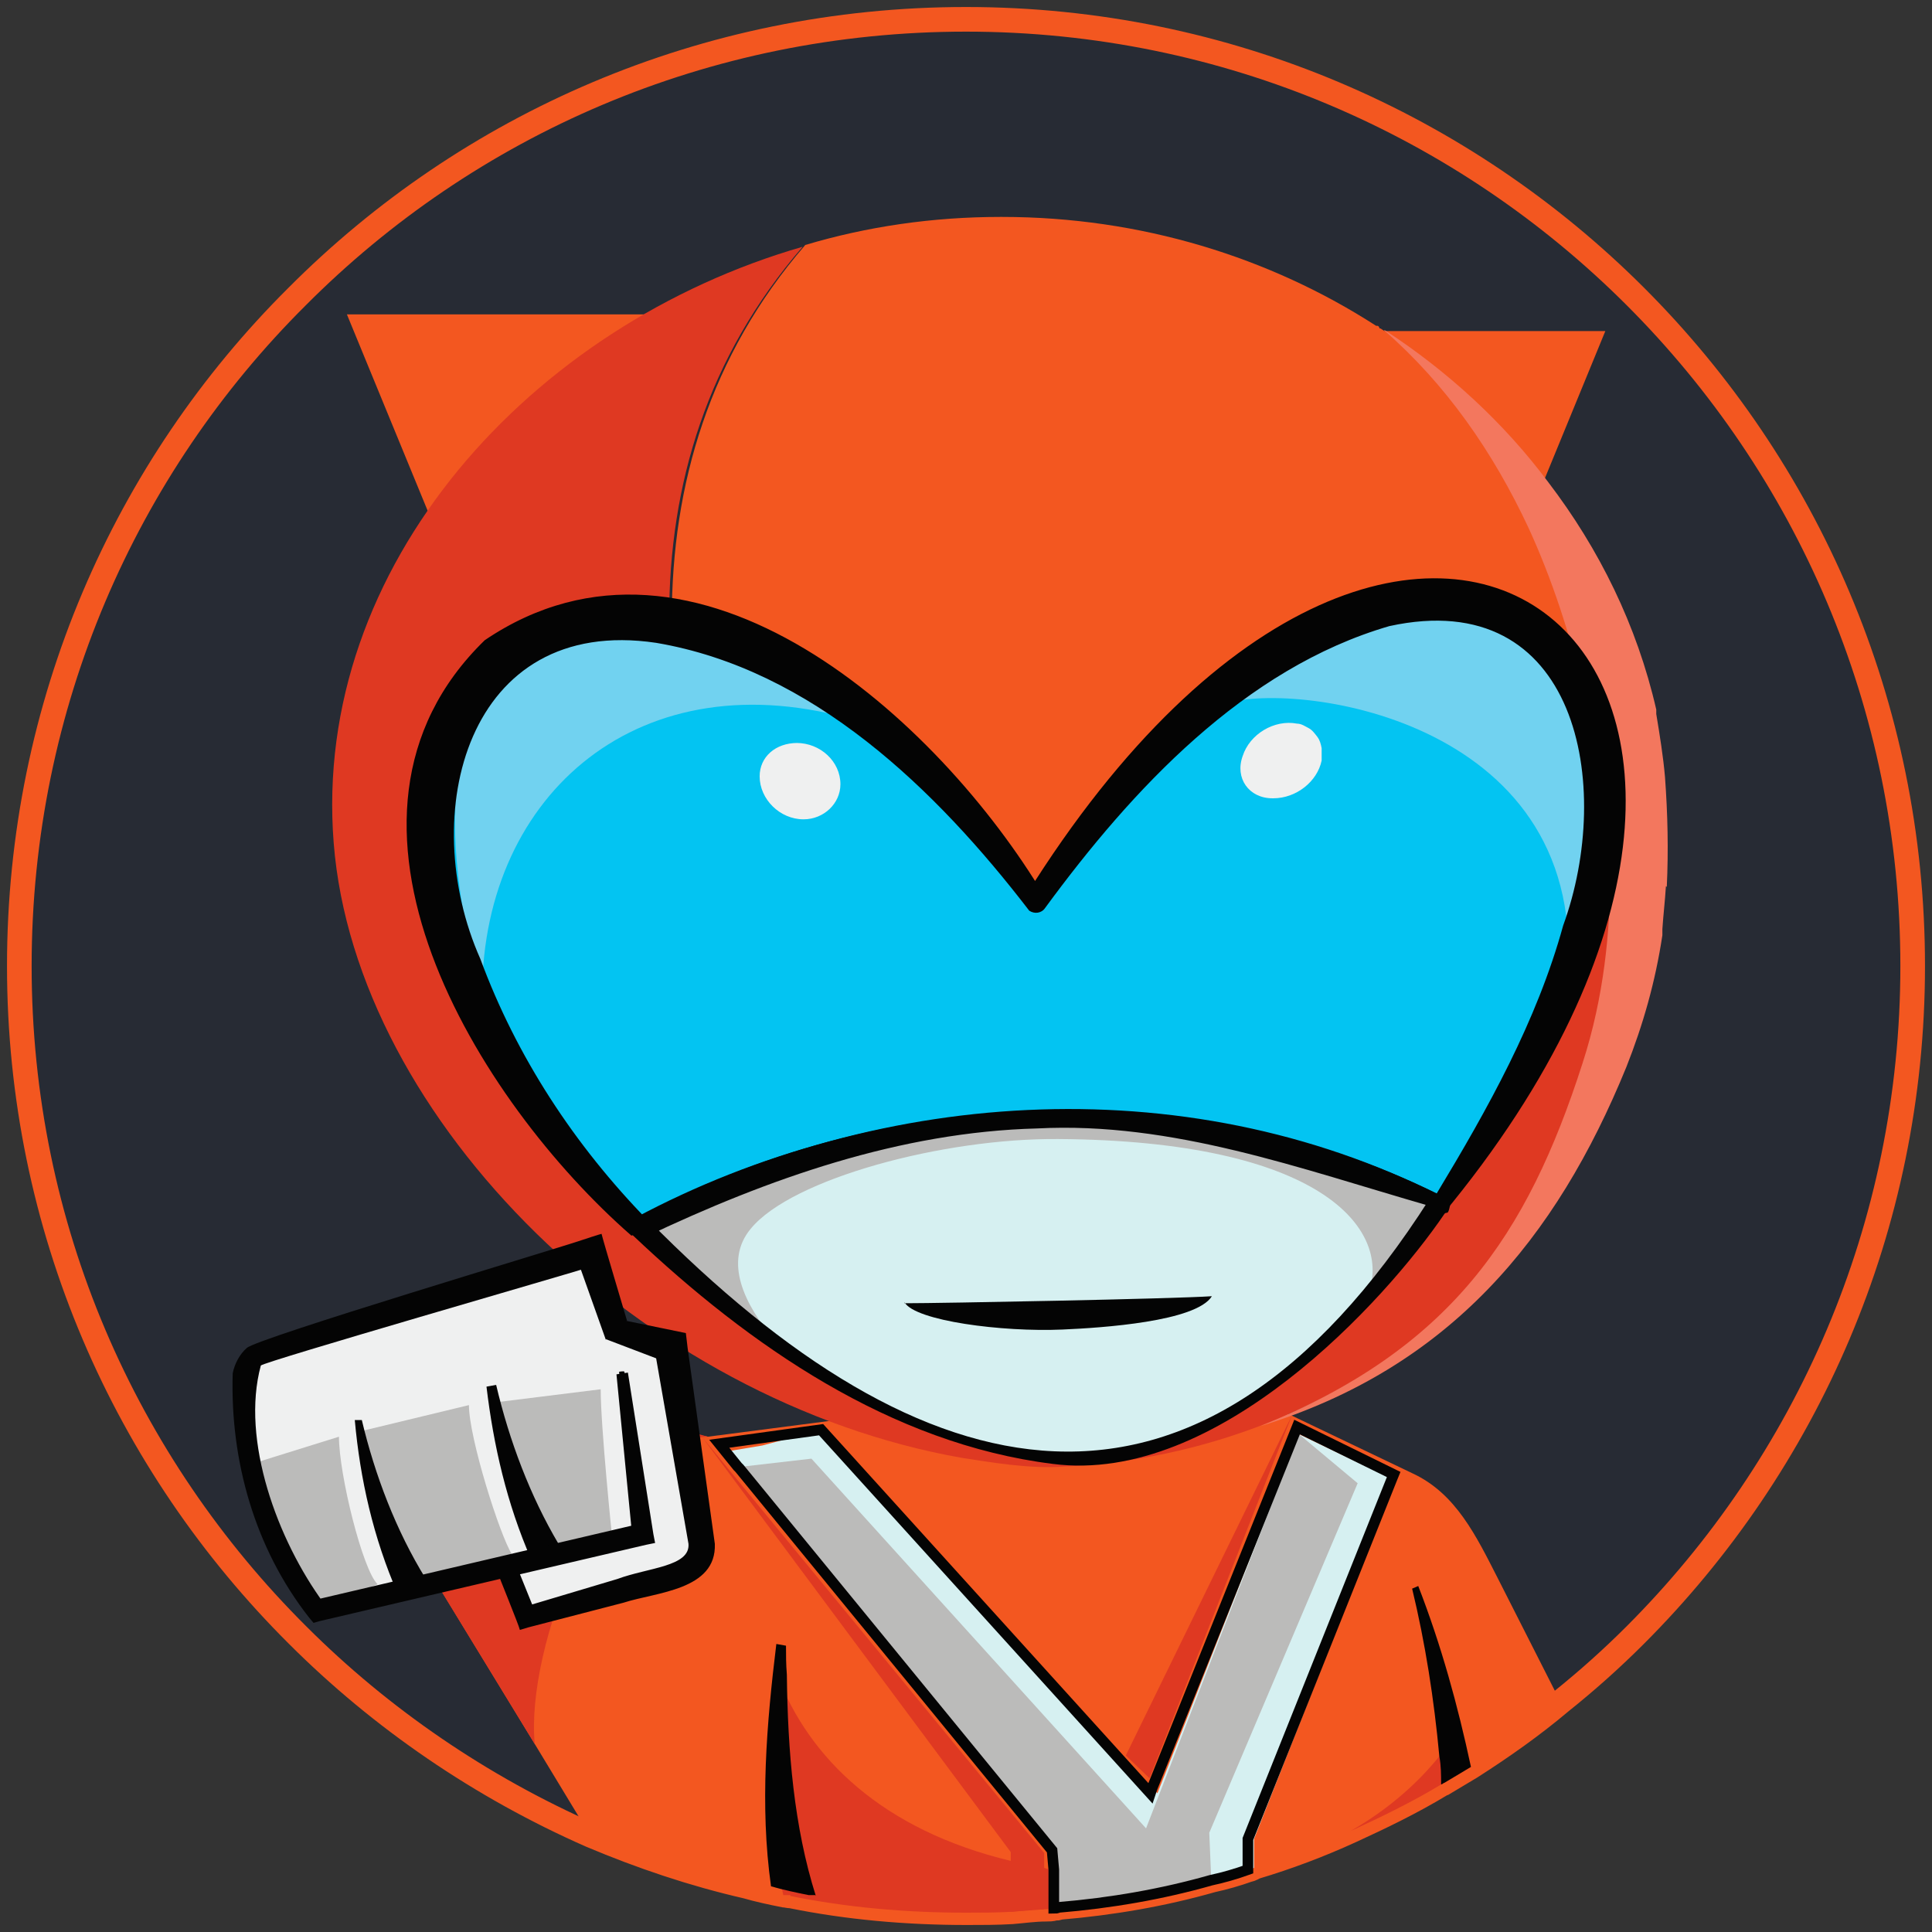 <svg width="36" height="36" viewBox="0 0 36 36" fill="none" xmlns="http://www.w3.org/2000/svg">
<rect x="0" y="0" width="36" height="36" fill="#333333" stroke="none"/>
<g opacity="0.94" clip-path="url(#clip0_412_10060)">
<path d="M35.64 18C35.64 22.876 33.66 27.278 30.469 30.469C30.027 30.911 29.569 31.32 29.078 31.713C28.555 32.154 27.998 32.547 27.409 32.924C27.245 33.022 27.082 33.12 26.918 33.218C26.902 33.218 26.869 33.251 26.853 33.251C26.313 33.578 25.74 33.856 25.167 34.118C24.595 34.38 23.989 34.609 23.384 34.789C23.384 34.789 23.302 34.838 23.269 34.838C23.04 34.92 22.811 34.985 22.582 35.035C21.666 35.296 20.716 35.46 19.735 35.542C19.718 35.558 19.686 35.558 19.653 35.558C19.604 35.575 19.538 35.575 19.489 35.575C19.276 35.575 19.064 35.607 18.851 35.624C18.573 35.64 18.294 35.64 18.016 35.64C16.887 35.64 15.791 35.542 14.744 35.329C14.694 35.329 14.646 35.313 14.613 35.313C14.367 35.264 14.138 35.215 13.909 35.149C12.911 34.92 11.945 34.593 11.013 34.2C8.967 33.3 7.102 32.024 5.547 30.469C2.34 27.278 0.36 22.876 0.36 18C0.36 13.124 2.34 8.705 5.531 5.531C8.722 2.324 13.124 0.36 18 0.36C27.736 0.36 35.64 8.247 35.64 18Z" fill="#262B34"/>
<path d="M35.64 18C35.64 22.876 33.66 27.278 30.469 30.469C30.027 30.911 29.569 31.32 29.078 31.713C28.555 32.154 27.998 32.547 27.409 32.924C27.245 33.022 27.082 33.12 26.918 33.218C26.902 33.218 26.869 33.251 26.853 33.251C26.313 33.578 25.74 33.856 25.167 34.118C24.595 34.38 23.989 34.609 23.384 34.789C23.384 34.789 23.302 34.838 23.269 34.838C23.04 34.92 22.811 34.985 22.582 35.035C21.666 35.296 20.716 35.46 19.735 35.542C19.718 35.558 19.686 35.558 19.653 35.558C19.604 35.575 19.538 35.575 19.489 35.575C19.276 35.575 19.064 35.607 18.851 35.624C18.573 35.64 18.294 35.64 18.016 35.64C16.887 35.64 15.791 35.542 14.744 35.329C14.694 35.329 14.646 35.313 14.613 35.313C14.367 35.264 14.138 35.215 13.909 35.149C12.911 34.92 11.945 34.593 11.013 34.2C8.967 33.3 7.102 32.024 5.547 30.469C2.34 27.278 0.36 22.876 0.36 18C0.36 13.124 2.34 8.705 5.531 5.531C8.722 2.324 13.124 0.36 18 0.36C27.736 0.36 35.64 8.247 35.64 18Z" stroke="#FF591F" stroke-width="0.459"/>
<path d="M14.727 35.329C15.774 35.542 16.871 35.64 18 35.64C18.278 35.64 18.556 35.64 18.834 35.624L19.473 35.575C19.473 35.575 19.587 35.575 19.636 35.558C19.669 35.558 19.702 35.558 19.718 35.542C20.7 35.46 21.649 35.296 22.565 35.035C22.794 34.985 23.024 34.92 23.253 34.838C23.285 34.838 23.318 34.822 23.367 34.805H23.384C24.087 34.642 24.693 34.396 25.167 34.118C25.74 33.856 26.313 33.578 26.853 33.251C26.869 33.251 26.902 33.234 26.918 33.218L27.409 32.924C27.998 32.547 28.555 32.154 29.078 31.713L27.916 29.422C27.507 28.62 27.131 27.834 26.329 27.458L24.071 26.378H24.055L23.989 26.345H23.973L23.825 26.264H22.958L22.942 26.28C22.942 26.296 22.925 26.28 22.925 26.28L18.491 26.395H18.474L17.018 26.427H16.985L15.529 26.46H15.48L15.464 26.476L13.189 26.771L12.093 26.542L11.716 26.46V29.34L10.555 29.487L8.885 29.716L8.755 29.16L8.705 28.98V28.882L7.822 28.964L7.92 29.127L7.969 29.225L9.965 32.498L10.996 34.2C11.929 34.593 12.895 34.92 13.893 35.149C14.122 35.215 14.351 35.264 14.596 35.313H14.727V35.329Z" fill="#FF591F"/>
<path d="M7.805 28.964L9.965 32.498C9.785 30.747 11.193 26.869 13.189 26.771L11.454 26.296L7.805 28.964Z" fill="#EA3921"/>
<path d="M14.727 35.329C15.774 35.542 16.871 35.64 18 35.64C18.278 35.64 18.556 35.64 18.834 35.624L19.473 35.575C19.473 35.575 19.587 35.575 19.636 35.558C19.669 35.558 19.702 35.558 19.718 35.542C20.7 35.46 21.649 35.296 22.566 35.035C22.794 34.986 23.024 34.92 23.253 34.838C23.285 34.838 23.318 34.822 23.367 34.806C23.334 34.806 23.302 34.822 23.253 34.822C23.04 34.871 22.811 34.92 22.566 34.936C22.255 34.986 21.911 35.002 21.551 35.002C20.88 35.002 20.242 34.953 19.653 34.838C19.636 34.855 19.62 34.855 19.62 34.838C19.555 34.838 19.506 34.822 19.456 34.806C19.244 34.773 19.031 34.74 18.834 34.675C16.445 34.102 15.071 32.76 14.482 31.206C14.482 31.206 14.449 31.156 14.449 31.14C14.318 31.729 14.269 33.889 14.596 35.313H14.727V35.329Z" fill="#EA3921"/>
<path d="M26.918 32.58V33.218C26.918 33.218 26.869 33.251 26.853 33.251C26.313 33.578 25.74 33.856 25.167 34.118C26.084 33.594 26.607 32.989 26.82 32.727C26.885 32.629 26.918 32.58 26.918 32.58Z" fill="#EA3921"/>
<path d="M26.002 27.589L23.367 34.266V34.806C23.367 34.806 23.285 34.838 23.253 34.838C23.024 34.92 22.794 34.986 22.566 35.035C21.649 35.296 20.7 35.46 19.718 35.542C19.702 35.378 19.686 35.231 19.686 35.166C19.686 35.051 19.669 34.936 19.653 34.838C19.636 34.642 19.604 34.478 19.604 34.478L13.844 27.311L13.614 27.033L14.204 26.935L15.3 26.64L21.469 33.316L21.567 33.415L24.202 26.722L25.936 27.556L26.002 27.589Z" fill="#E0FCFD"/>
<path d="M22.533 34.151L22.566 34.936V35.035C21.649 35.296 20.7 35.46 19.718 35.542C19.702 35.378 19.686 35.231 19.686 35.166C19.686 35.051 19.669 34.936 19.653 34.838C19.636 34.642 19.604 34.478 19.604 34.478L14.286 27.9L13.778 27.36L13.745 27.327H13.844L15.12 27.18L21.355 34.069L24.202 26.722L25.298 27.638L22.533 34.151Z" fill="#C4C3C2"/>
<path d="M8.362 10.473L6.464 5.858H13.107L8.362 10.473Z" fill="#FF591F"/>
<path d="M28.26 10.195L29.913 6.169H24.153L28.26 10.195Z" fill="#FF591F"/>
<path d="M30.927 16.609C30.911 16.887 30.911 17.149 30.878 17.411V17.525C30.731 18.393 30.502 19.211 30.191 19.996C28.882 23.236 26.067 25.805 22.549 26.885C21.535 27.213 20.438 27.409 19.309 27.458C18.409 26.329 17.313 24.824 16.315 23.122C16.151 22.844 15.987 22.565 15.84 22.271C15.627 21.911 15.447 21.567 15.251 21.191C14.727 20.176 14.253 19.145 13.844 18.049C13.795 17.885 13.729 17.722 13.68 17.542C13.255 16.364 12.927 15.153 12.731 13.942C12.649 13.549 12.616 13.156 12.584 12.764C12.535 12.338 12.518 11.929 12.518 11.52C12.518 9.033 13.222 6.627 15.005 4.565C16.151 4.222 17.378 4.042 18.638 4.042H18.671C21.256 4.042 23.662 4.794 25.642 6.071H25.658C25.675 6.071 25.691 6.071 25.707 6.12H25.724C26.902 6.889 27.949 7.871 28.767 8.984C29.716 10.244 30.42 11.684 30.78 13.255C30.78 13.287 30.796 13.304 30.796 13.336C30.862 13.729 30.911 14.138 30.944 14.531C30.993 15.218 31.009 15.905 30.976 16.593L30.927 16.609Z" fill="#FF591F"/>
<path d="M30.191 15.431C30.665 23.547 24.824 27.098 19.833 27.327C19.195 27.376 18.442 27.245 17.918 27.164C11.978 26.116 6.627 20.88 6.218 15.709C5.809 10.538 9.9 6.055 14.956 4.598C13.173 6.66 12.469 9.033 12.469 11.504C12.469 11.913 12.485 12.322 12.518 12.731C12.551 13.124 12.6 13.516 12.665 13.909C12.862 15.12 13.189 16.315 13.614 17.476C13.664 17.656 13.729 17.82 13.778 17.967C14.187 19.047 14.662 20.078 15.202 21.076C15.398 21.453 15.578 21.796 15.791 22.156C15.938 22.435 16.102 22.729 16.265 22.991H16.282C16.805 23.285 27.753 15.775 30.158 15.431H30.191Z" fill="#EA3921"/>
<path d="M31.042 16.511C31.025 16.789 30.993 17.051 30.976 17.313V17.427C30.845 18.295 30.616 19.096 30.305 19.882C28.996 23.089 27 25.495 23.482 26.575C27.033 25.135 28.456 23.024 29.487 19.816C30.305 17.296 29.88 15.022 30.011 14.171V14.744C30.027 14.482 30.027 14.302 30.011 14.171C29.978 13.647 29.7 14.04 29.536 12.976C29.504 12.976 29.504 12.911 29.504 12.895C29.258 11.815 28.915 10.784 28.489 9.851C27.818 8.411 26.934 7.151 25.789 6.153H25.805C26.984 6.922 28.031 7.887 28.849 8.984C29.798 10.227 30.502 11.651 30.862 13.222V13.304C30.927 13.696 30.993 14.105 31.025 14.482C31.075 15.169 31.091 15.84 31.058 16.527L31.042 16.511Z" fill="#FF7B61"/>
<path d="M26.836 22.434C26.836 22.434 26.804 22.451 26.804 22.467C24.366 25.773 22.189 27.18 19.931 27.18C17.82 27.18 14.351 25.331 11.945 22.876C17.395 20.291 21.224 20.16 26.853 22.434H26.836Z" fill="#E0FCFD"/>
<path d="M26.836 22.434C21.207 20.16 17.378 20.291 11.929 22.876C11.782 22.713 11.618 22.549 11.471 22.385C8.673 19.227 6.922 14.449 9.524 12.404C12.142 10.374 16.625 13.091 19.293 16.789C20.815 14.498 25.265 9.982 28.244 11.733C31.516 13.696 28.669 19.898 26.836 22.418V22.434Z" fill="#00CDFE"/>
<path d="M16.855 24.267C17.051 24.611 18.671 24.824 19.8 24.774C20.536 24.742 22.287 24.627 22.582 24.153C21.862 24.202 17.558 24.284 16.855 24.284V24.267Z" fill="#010101"/>
<path d="M8.984 18.474C9.016 14.793 11.929 12.224 15.987 13.434C14.253 12.387 11.504 10.751 9.524 12.404C7.544 14.056 8.984 18.474 8.984 18.474Z" fill="#75DCFC"/>
<path d="M22.664 13.173C23.662 12.649 29.176 13.173 29.226 17.673C30.616 14.007 28.931 11.896 27.916 11.585C26.378 11.111 23.907 12.076 22.664 13.189V13.173Z" fill="#75DCFC"/>
<path d="M14.842 13.844C15.284 13.844 15.66 14.187 15.66 14.613C15.66 14.973 15.349 15.267 14.973 15.267C14.531 15.267 14.155 14.891 14.155 14.466C14.155 14.105 14.449 13.844 14.858 13.844H14.842Z" fill="#FBFCFC"/>
<path d="M23.711 14.875C23.269 14.875 23.007 14.498 23.155 14.089C23.285 13.68 23.744 13.402 24.169 13.484C24.251 13.484 24.316 13.533 24.382 13.566C24.447 13.598 24.496 13.664 24.546 13.729C24.595 13.795 24.611 13.86 24.627 13.942C24.627 14.024 24.627 14.089 24.627 14.171C24.546 14.564 24.153 14.875 23.727 14.875H23.711Z" fill="#FBFCFC"/>
<path d="M26.886 22.631C24.284 21.698 22.025 20.962 19.325 21.044C16.413 21.027 14.236 22.32 11.765 23.024C8.918 20.536 5.613 15.251 9.033 11.929C12.976 9.262 17.509 13.434 19.456 16.691H19.113C26.362 5.056 35.313 12.486 26.869 22.647L26.886 22.631ZM26.771 22.238C27.72 20.667 28.636 19.031 29.127 17.247C30.076 14.646 29.405 10.898 25.887 11.667C23.187 12.453 21.093 14.711 19.473 16.92C19.407 17.018 19.276 17.035 19.178 16.969C17.444 14.711 15.136 12.469 12.224 11.978C8.689 11.454 7.756 15.185 8.951 17.869C9.622 19.686 10.702 21.338 12.076 22.745L11.831 22.696C16.38 20.258 22.124 19.964 26.771 22.238Z" fill="#010101"/>
<path d="M14.433 24.971C13.86 24.3 13.484 23.498 13.991 22.893C14.76 21.96 17.575 21.207 19.718 21.224C24.611 21.256 25.904 22.893 25.511 24.071C26.804 22.467 26.771 22.5 26.804 22.467C22.86 21.027 20.765 20.667 19.113 20.847C17.46 21.027 12.387 22.206 11.929 22.876C12.584 23.76 14.007 24.693 14.433 24.971Z" fill="#C4C3C2"/>
<path d="M27.033 22.386C26.984 22.68 26.967 22.566 26.918 22.615C25.805 24.251 22.68 27.671 19.62 27.278C16.593 26.902 13.958 25.069 11.798 23.024C11.716 22.942 11.7 22.811 11.798 22.729C16.462 20.209 22.304 19.882 27.049 22.386H27.033ZM26.624 22.467C24.235 21.78 21.846 20.896 19.326 21.027C16.773 21.093 14.318 21.96 12.011 23.056L12.076 22.729C17.198 27.933 22.287 29.16 26.64 22.336L26.607 22.451C26.607 22.353 26.722 22.238 26.722 22.255C26.738 22.287 26.689 22.173 26.656 22.451L26.624 22.467Z" fill="#010101"/>
<path d="M15.202 35.329C14.793 34.036 14.678 32.629 14.662 31.205C14.646 31.009 14.646 30.845 14.646 30.665L14.466 30.633C14.286 32.105 14.155 33.644 14.367 35.149C14.596 35.215 14.825 35.264 15.071 35.313H15.202V35.329Z" fill="#010101"/>
<path d="M27.409 32.924C27.245 33.022 27.082 33.12 26.918 33.218C26.902 33.218 26.869 33.251 26.853 33.251C26.853 33.071 26.853 32.907 26.82 32.727C26.722 31.664 26.558 30.616 26.313 29.602L26.427 29.553C26.853 30.649 27.164 31.778 27.409 32.924Z" fill="#010101"/>
<path d="M24.071 26.378L20.978 32.711L21.42 33.136L24.071 26.378Z" fill="#EA3921"/>
<path d="M18.834 34.511L13.091 26.787L19.456 34.527V35.575C19.26 35.575 19.047 35.607 18.834 35.624V34.511Z" fill="#EA3921"/>
<path d="M25.969 27.475L25.936 27.556L23.253 34.266V34.838C23.024 34.92 22.795 34.986 22.566 35.035C21.649 35.296 20.7 35.46 19.718 35.542C19.702 35.558 19.669 35.558 19.636 35.558V34.838L19.604 34.478L13.778 27.36L13.745 27.327L13.402 26.902L15.3 26.64L21.436 33.415L21.469 33.316L24.169 26.591L25.969 27.475Z" stroke="#010101" stroke-width="0.198" stroke-miterlimit="10"/>
<path d="M12.387 25.184L13.091 29.16L9.802 30.142L9.425 29.209L11.962 28.604C11.962 28.604 7.773 29.634 5.875 30.027C5.056 29.013 4.418 27.262 4.565 25.347L10.931 23.465L11.405 24.856L12.371 25.2L12.387 25.184Z" fill="#FBFCFC"/>
<path d="M4.795 27.245L6.316 26.771C6.316 27.474 6.758 29.258 7.036 29.52C5.825 30.011 5.875 29.994 5.875 29.994C5.384 29.258 4.811 27.834 4.778 27.229L4.795 27.245Z" fill="#C4C3C2"/>
<path d="M6.775 26.656L8.738 26.182C8.738 26.787 9.311 28.604 9.54 28.964C8.329 29.455 7.658 29.569 7.658 29.569C7.167 28.833 6.791 27.164 6.775 26.656Z" fill="#C4C3C2"/>
<path d="M9.213 26.133L11.193 25.887C11.193 26.591 11.405 28.636 11.405 28.636C10.194 29.127 10.096 28.898 10.096 28.898C9.605 28.162 9.229 26.738 9.196 26.133H9.213Z" fill="#C4C3C2"/>
<path d="M7.413 29.7C6.955 28.653 6.709 27.556 6.611 26.46H6.742C6.987 27.491 7.38 28.522 7.936 29.422L7.413 29.7Z" fill="#010101"/>
<path d="M9.9 29.062C9.442 28.015 9.196 26.934 9.065 25.838L9.245 25.805C9.491 26.853 9.884 27.884 10.407 28.767L9.884 29.045L9.9 29.062Z" fill="#010101"/>
<path d="M11.667 24.611C11.831 24.644 12.616 24.807 12.78 24.84L12.813 25.118L13.32 28.767C13.353 29.634 12.224 29.667 11.618 29.864L9.851 30.322L9.687 30.371C9.671 30.289 9.295 29.373 9.262 29.274L9.18 29.078L9.393 29.029L11.929 28.424L11.782 28.636L11.487 25.609L11.7 25.576L12.175 28.587L12.207 28.751L12.044 28.784L5.956 30.207L5.842 30.24L5.76 30.142C4.745 28.849 4.287 27.213 4.336 25.593C4.369 25.413 4.467 25.233 4.598 25.118C4.778 24.938 10.424 23.253 10.849 23.105C10.849 23.105 11.193 22.991 11.209 22.991C11.258 23.187 11.618 24.382 11.684 24.611H11.667ZM11.291 24.971L10.767 23.498C10.767 23.498 11.029 23.629 10.98 23.613C10.685 23.711 4.893 25.38 4.86 25.445C4.484 26.836 5.171 28.702 6.038 29.88C6.038 29.88 5.842 29.814 5.858 29.814L11.929 28.391L11.782 28.604L11.536 25.56C11.536 25.56 11.634 25.544 11.634 25.56L12.158 28.555C12.191 28.751 12.224 28.718 12.011 28.767L9.475 29.373L9.605 29.127L9.982 30.06C9.982 30.06 9.736 29.945 9.753 29.945L11.504 29.422C12.076 29.209 12.862 29.193 12.829 28.767L12.207 25.2L12.322 25.347L11.291 24.954V24.971Z" fill="#010101"/>
</g>
<defs>
<clipPath id="clip0_412_10060">
<rect width="36" height="36" fill="white"/>
</clipPath>
</defs>
</svg>
